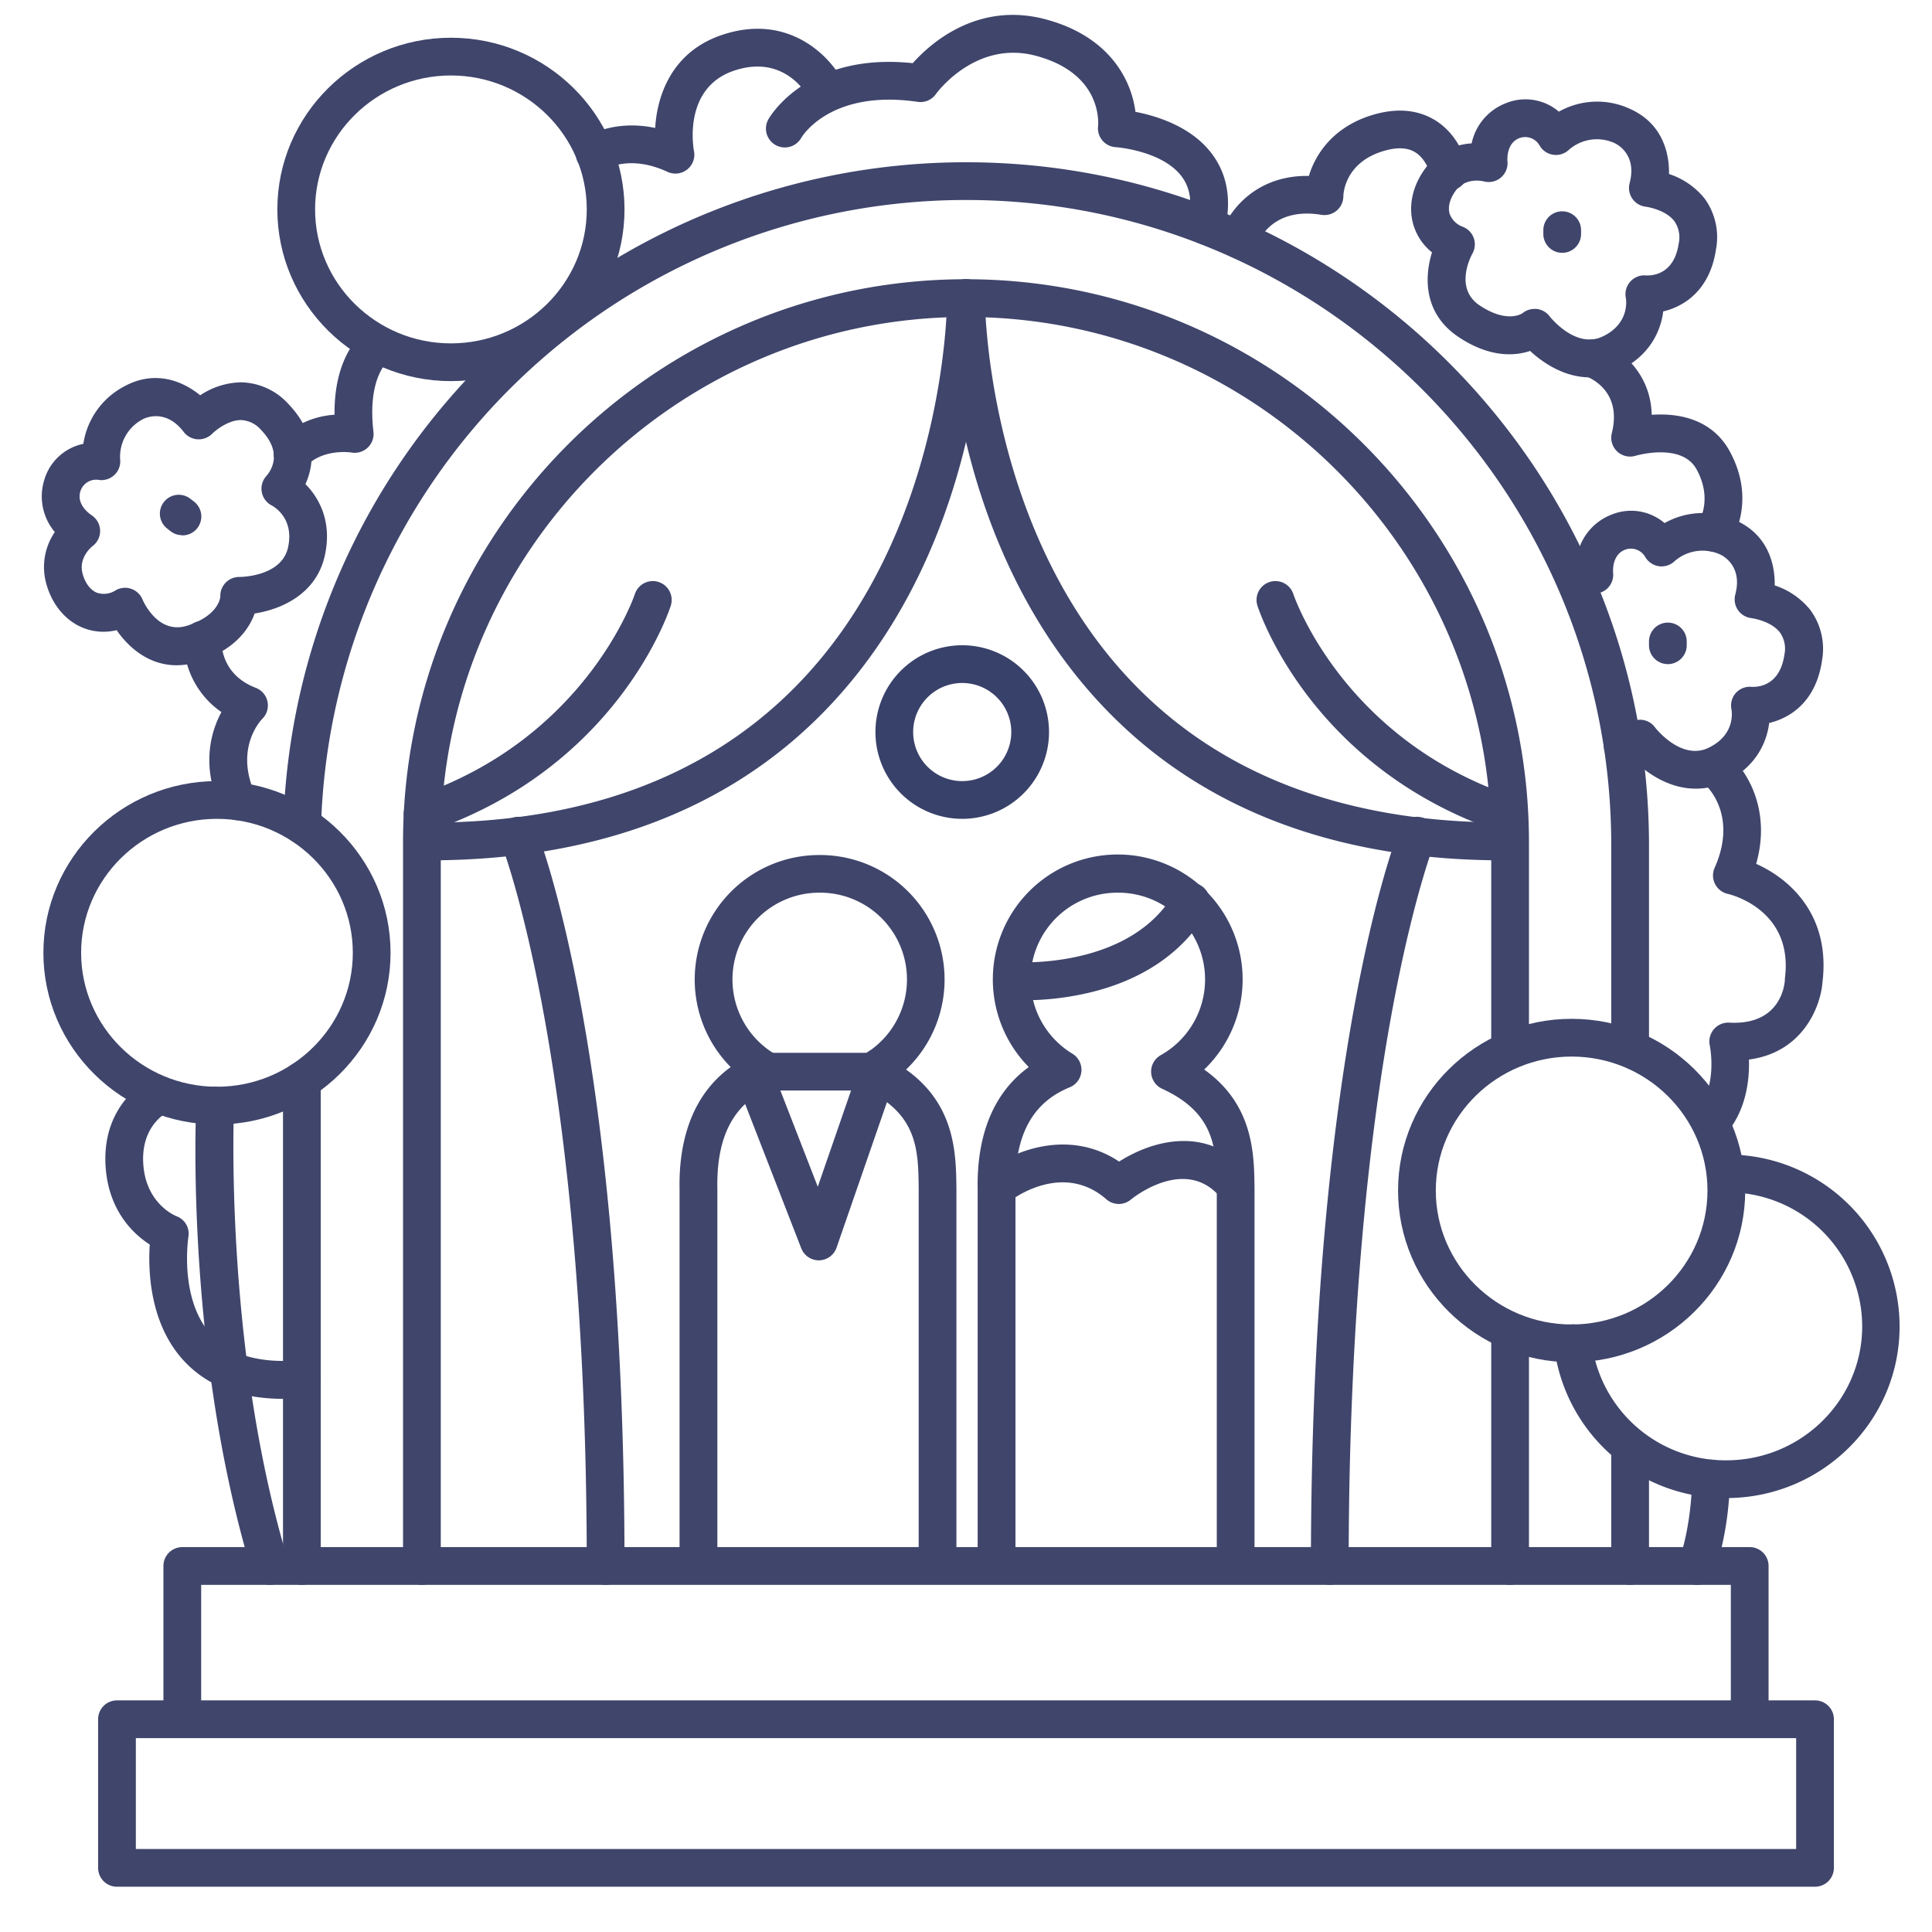 <?xml version="1.0" ?><svg id="Lines" viewBox="0 0 512 512" xmlns="http://www.w3.org/2000/svg"><defs><style>.cls-1{fill:#3f456b;}.cls-2{fill:#384169;}</style></defs><title/><path class="cls-1" d="M185.09,419a5,5,0,0,1-5-5V315.1c-.2-10.61,2.19-24.09,13.55-32.31a33,33,0,0,1,23.23-56.2h.36a33,33,0,0,1,22.89,56.86c13.11,9.32,13.24,22.43,13.34,31.51V413a5,5,0,0,1-10,0V315c-.11-10.22-.21-19.92-14.49-26.47a5,5,0,0,1-.38-8.89,23,23,0,0,0-11.36-43.07H217a23,23,0,0,0-11.79,42.68,5,5,0,0,1-.71,8.89c-9.95,4.07-14.66,12.85-14.39,26.84v99A5,5,0,0,1,185.09,419Z"/><path class="cls-1" d="M264.09,419a5,5,0,0,1-5-5V315.1c-.2-10.61,2.19-24.09,13.55-32.31a33.1,33.1,0,1,1,46.48.65c13.11,9.32,13.24,22.43,13.34,31.51V413a5,5,0,0,1-10,0V315c-.11-10.22-.21-19.92-14.49-26.47a5,5,0,0,1-.38-8.89,23,23,0,0,0-11.36-43.07H296a23,23,0,0,0-11.79,42.68,5,5,0,0,1-.71,8.89c-10,4.07-14.66,12.85-14.39,26.84v99A5,5,0,0,1,264.09,419Z"/><path class="cls-1" d="M231,289H203a5,5,0,0,1,0-10h28a5,5,0,0,1,0,10Z"/><path class="cls-1" d="M327.23,319.06a5,5,0,0,1-3.83-1.79c-9.28-11-23.15.16-23.73.65a5,5,0,0,1-6.48-.1c-11.42-10-24.59-.22-25.15.2a5,5,0,0,1-6.1-7.92c6.4-5,21.26-11.18,34.64-2.27,8.64-5.51,23.55-10,34.47,3a5,5,0,0,1-3.82,8.22Z"/><path class="cls-1" d="M271.73,265.08c-1.85,0-3-.08-3.1-.09a5,5,0,1,1,.74-10c.45,0,30.08,1.84,41.8-18.3a5,5,0,1,1,8.64,5c-6.23,10.72-17.13,18.14-31.51,21.46A75.66,75.66,0,0,1,271.73,265.08Z"/><path class="cls-1" d="M217,334a5,5,0,0,1-4.66-3.19l-17.5-45a5,5,0,0,1,9.32-3.62l12.56,32.31,11.53-33.34a5,5,0,0,1,9.45,3.27l-16,46.2a5,5,0,0,1-4.64,3.37Z"/><path class="cls-2" d="M255,217a23,23,0,1,1,23-23A23,23,0,0,1,255,217Zm0-36a13,13,0,1,0,13,13A13,13,0,0,0,255,181Z"/><path class="cls-1" d="M119.5,101c-25.34,0-46-20.41-46-45.5S94.16,10,119.5,10s46,20.41,46,45.5S144.84,101,119.5,101Zm0-81c-19.83,0-36,15.92-36,35.5S99.67,91,119.5,91s36-15.92,36-35.5S139.33,20,119.5,20Z"/><path class="cls-1" d="M432,420a5,5,0,0,1-5-5V384a5,5,0,0,1,10,0v31A5,5,0,0,1,432,420Z"/><path class="cls-1" d="M432,281.75a5,5,0,0,1-5-5V224c0-94.29-76.71-171-171-171A171,171,0,0,0,85.08,218.81a5,5,0,0,1-10-.29A181,181,0,0,1,256,43c99.8,0,181,81.2,181,181v52.75A5,5,0,0,1,432,281.75Z"/><path class="cls-1" d="M80,420a5,5,0,0,1-5-5V286.34a5,5,0,0,1,10,0V415A5,5,0,0,1,80,420Z"/><path class="cls-1" d="M400.19,420a5,5,0,0,1-5-5V353.5a5,5,0,0,1,10,0V415A5,5,0,0,1,400.19,420Z"/><path class="cls-1" d="M111.81,420a5,5,0,0,1-5-5V223.19C106.81,140.93,173.74,74,256,74s149.19,66.93,149.19,149.19v54.19a5,5,0,0,1-10,0V223.19C395.19,146.44,332.75,84,256,84S116.81,146.44,116.81,223.19V415A5,5,0,0,1,111.81,420Z"/><path class="cls-1" d="M113.49,228H112a5,5,0,0,1,0-10h0c41.37.32,74.42-11.63,98.21-35.42C251,141.86,251,79.66,251,79a5,5,0,0,1,5-5h0a5,5,0,0,1,5,5c0,2.71,0,67-43.69,110.68C191.86,215.1,156.93,228,113.49,228Z"/><path class="cls-1" d="M398.51,228c-43.44,0-78.37-12.9-103.82-38.35C251,146,251,81.68,251,79a5,5,0,0,1,5-5h0a5,5,0,0,1,5,5c0,.63.13,63,40.82,103.6,23.5,23.48,56,35.37,96.7,35.37H400a5,5,0,0,1,0,10Z"/><path class="cls-1" d="M421.31,100c-6.44,0-12.11-3.54-15.81-7-4.05,1.35-10.68,1.85-19-3.71-9.2-6.16-9.08-15.75-7-22.41a14.66,14.66,0,0,1-5-7.53c-1.33-4.78-.16-10.15,3.23-14.73A16.37,16.37,0,0,1,390,38a14.64,14.64,0,0,1,9.12-10.67,13.64,13.64,0,0,1,14,2.26,20.67,20.67,0,0,1,18.9-.71c8.31,3.73,10.4,11.32,10.28,17.23a20.11,20.11,0,0,1,9.38,6.43A17.39,17.39,0,0,1,454.77,66c-1.58,10.75-8.25,15.16-14,16.53-.65,5.24-3.58,11.77-11.72,15.68A17.91,17.91,0,0,1,421.31,100ZM406.67,81.87a4.89,4.89,0,0,1,.54,0,5,5,0,0,1,3.43,1.93c.27.34,7,8.78,14.13,5.35,7.38-3.54,6.11-10.09,6.1-10.16a5,5,0,0,1,5.32-6c1.68.09,7.47-.21,8.69-8.48a7.51,7.51,0,0,0-1.18-5.93c-2.41-3.11-7.49-3.79-7.54-3.8a5,5,0,0,1-4.28-6.29c2-7.63-3.41-10.29-4-10.57a11.28,11.28,0,0,0-12.08,1.75,5,5,0,0,1-7.73-1,4.39,4.39,0,0,0-5.39-2.08c-3.65,1.38-3.19,6.07-3.19,6.12a5,5,0,0,1-6.29,5.35c-.44-.1-4.8-1.07-7.41,2.45-1.54,2.08-2.14,4.3-1.64,6.09a5.77,5.77,0,0,0,3.59,3.53,5,5,0,0,1,2.46,7.08c-.5.91-4.79,9.23,1.9,13.71,7.38,4.94,11.34,2.11,11.38,2.08A5,5,0,0,1,406.67,81.87Z"/><path class="cls-1" d="M414,67a5,5,0,0,1-5-5V61a5,5,0,0,1,10,0v1A5,5,0,0,1,414,67Z"/><path class="cls-1" d="M46.79,176.3c-7.35,0-12.73-4.72-15.88-9.3a14.63,14.63,0,0,1-9-.66c-4.59-1.89-8.1-6.12-9.63-11.6A16.42,16.42,0,0,1,14.53,141a14.66,14.66,0,0,1-2.81-13.76,13.67,13.67,0,0,1,10.37-9.62,20.67,20.67,0,0,1,11.06-15.34C41.2,98,48.47,101,53.05,104.76a20.22,20.22,0,0,1,10.79-3.44h.06a17.38,17.38,0,0,1,12.59,5.81C84,115,83.37,123,80.94,128.3c3.73,3.73,7.08,10.06,5.15,18.88-2.25,10.31-11.63,14.32-18.61,15.4-1.43,4-5.12,9.56-14.6,12.69A19.45,19.45,0,0,1,46.79,176.3ZM33.15,155.77a4.89,4.89,0,0,1,1.6.27,5,5,0,0,1,3,2.8c.41.95,4.33,9.46,12,6.93,8.43-2.78,8.64-7.64,8.64-7.69a5,5,0,0,1,5-5.18h.05c.43,0,11.21-.09,12.9-7.85,1.75-8-4.19-11-4.25-11.06a5,5,0,0,1-1.46-7.89c1.11-1.27,4.43-6-1.35-12.06a7.5,7.5,0,0,0-5.36-2.72h-.06c-3.3,0-6.62,2.61-7.63,3.63a5.09,5.09,0,0,1-3.91,1.47,5,5,0,0,1-3.67-2c-4.8-6.24-10.21-3.64-10.81-3.32a11.23,11.23,0,0,0-6,10.66,4.93,4.93,0,0,1-1.47,4.06,5,5,0,0,1-4.07,1.38,4.38,4.38,0,0,0-5,3c-1.1,3.57,2.5,6,2.91,6.3a5,5,0,0,1,.31,8.23c-.35.28-3.79,3.13-2.62,7.35.69,2.49,2.08,4.32,3.79,5a5.74,5.74,0,0,0,5-.66A5,5,0,0,1,33.15,155.77Z"/><path class="cls-1" d="M48.27,141.83a5,5,0,0,1-3.08-1.06l-.78-.62a5,5,0,1,1,6.15-7.88l.79.61a5,5,0,0,1-3.08,9Z"/><path class="cls-1" d="M449.31,209c-6.43,0-12.09-3.53-15.79-7a17.84,17.84,0,0,1-2.7.65,5,5,0,1,1-1.55-9.88,6.06,6.06,0,0,0,2.24-.78,4.61,4.61,0,0,1,3.66-1.22,4.9,4.9,0,0,1,3.47,2.06c.27.34,7,8.78,14.13,5.35s6.21-9.53,6.08-10.22a5,5,0,0,1,1.16-4.31,5,5,0,0,1,4.18-1.63c1.67.09,7.47-.21,8.69-8.48a7.51,7.51,0,0,0-1.18-5.93c-2.41-3.11-7.49-3.79-7.54-3.8a5,5,0,0,1-4.28-6.29c2-7.63-3.41-10.29-4-10.57a11.28,11.28,0,0,0-12.08,1.75,5,5,0,0,1-4.13,1.36,5.06,5.06,0,0,1-3.63-2.39,4.37,4.37,0,0,0-5.36-2c-3.65,1.38-3.19,6.07-3.19,6.12a5,5,0,0,1-6.29,5.35h0a9.57,9.57,0,0,0-2.75-.13,5,5,0,1,1-1-9.95l.55,0a14.66,14.66,0,0,1,9.13-10.7,13.66,13.66,0,0,1,14,2.26,20.67,20.67,0,0,1,18.9-.71c8.31,3.73,10.4,11.32,10.28,17.23a20.11,20.11,0,0,1,9.38,6.43,17.39,17.39,0,0,1,3.16,13.5c-1.58,10.75-8.25,15.16-14,16.53-.65,5.24-3.58,11.77-11.72,15.68A17.91,17.91,0,0,1,449.31,209Zm-17.86-17Z"/><path class="cls-1" d="M442,176a5,5,0,0,1-5-5v-1a5,5,0,0,1,10,0v1A5,5,0,0,1,442,176Z"/><path class="cls-1" d="M481,500H31a5,5,0,0,1-5-5V455.62a5,5,0,0,1,5-5H481a5,5,0,0,1,5,5V495A5,5,0,0,1,481,500ZM36,490H476V460.62H36Z"/><path class="cls-1" d="M463.69,459.38a5,5,0,0,1-5-5V420H53.31v34.38a5,5,0,0,1-10,0V415a5,5,0,0,1,5-5H463.69a5,5,0,0,1,5,5v39.38A5,5,0,0,1,463.69,459.38Z"/><path class="cls-1" d="M328.33,68.5a5.15,5.15,0,0,1-1.54-.24A5,5,0,0,1,323.57,62c1.84-5.73,8.83-15.38,22.74-15.38h.56c1.81-6,6.79-13.48,17.84-16.43,6-1.59,11.2-1,15.58,1.65,6.69,4.12,8.43,11.59,8.6,12.42a5,5,0,1,1-9.78,2.06h0s-1-4.1-4.12-6c-1.93-1.17-4.52-1.33-7.7-.48C356.54,42.7,356,51.11,356,52.06a5,5,0,0,1-5.82,4.87c-13.58-2.25-17,7.68-17.1,8.1A5,5,0,0,1,328.33,68.5Z"/><path class="cls-1" d="M454.25,146.2a5,5,0,0,1-4.09-7.87c.12-.18,3.8-6-.55-13.94-3.92-7.19-16-3.65-16.12-3.62a5,5,0,0,1-6.34-6c2.71-10.85-5.31-14.48-6.94-15.09a5,5,0,0,1,3.39-9.41c5.32,1.89,13.86,8.18,14.12,19.66,1-.07,2.06-.1,3.16-.07,8.1.21,14.15,3.57,17.51,9.73,7.4,13.56.27,24,0,24.46A5,5,0,0,1,454.25,146.2Z"/><path class="cls-1" d="M453.78,302.05a5,5,0,0,1-3.83-8.21c5.3-6.34,3.18-16.68,3.16-16.78a5,5,0,0,1,1.09-4.3,5,5,0,0,1,4.06-1.75c13.67.74,14.68-10.07,14.75-11.3l0-.36c2.39-18.27-14.43-22.31-15.15-22.47a5,5,0,0,1-3.46-6.91c6.39-14.38-2.54-22.05-2.63-22.13a5,5,0,1,1,6.4-7.68c4.63,3.85,11.34,14.39,7.23,28.77,9,4,19.81,13.69,17.55,31.56-.41,5.56-4.7,18.35-19.46,20.3.16,5.31-.68,13.22-5.9,19.47A5,5,0,0,1,453.78,302.05Z"/><path class="cls-1" d="M57.5,298c-25.34,0-46-20.41-46-45.5S32.16,207,57.5,207s46,20.41,46,45.5S82.84,298,57.5,298Zm0-81c-19.83,0-36,15.92-36,35.5S37.67,288,57.5,288s36-15.92,36-35.5S77.33,217,57.5,217Z"/><path class="cls-1" d="M416.5,361c-25.34,0-46-20.41-46-45.5s20.62-45.5,46-45.5,46,20.41,46,45.5S441.84,361,416.5,361Zm0-81c-19.83,0-36,15.92-36,35.5s16.13,35.5,36,35.5,36-15.92,36-35.5S436.33,280,416.5,280Z"/><path class="cls-1" d="M457.5,397a45.71,45.71,0,0,1-45.68-40.48,5,5,0,1,1,9.94-1.1A35.72,35.72,0,0,0,457.5,387c19.83,0,36-15.92,36-35.5A35.6,35.6,0,0,0,459,316a5,5,0,0,1,.41-10,45.58,45.58,0,0,1,44,45.46C503.46,376.59,482.84,397,457.5,397Z"/><path class="cls-1" d="M449.75,420a4.73,4.73,0,0,1-1.61-.27,5,5,0,0,1-3.12-6.34c3.42-10,3.42-21.45,3.42-21.57a5,5,0,0,1,5-5h0a5,5,0,0,1,5,5,85.29,85.29,0,0,1-4,24.83A5,5,0,0,1,449.75,420Z"/><path class="cls-1" d="M71.5,420a5,5,0,0,1-4.79-3.56c-17.54-58.15-14.83-121-14.7-123.67a5,5,0,0,1,10,.46c0,.64-2.74,63.86,14.3,120.33a5,5,0,0,1-3.35,6.23A5.12,5.12,0,0,1,71.5,420Z"/><path class="cls-1" d="M179,46a5,5,0,0,1-2.1-.46c-10-4.63-16.27-.82-16.53-.66a5,5,0,0,1-6.91-1.34,5,5,0,0,1,1.35-7c.36-.25,7.6-5,18.82-2.63.54-9,4.66-20.31,17.79-24.68,17.49-5.84,28.61,5.63,32.05,12.5a5,5,0,0,1-8.94,4.48c-.63-1.21-6.63-11.94-19.95-7.5-13.69,4.57-10.8,20.64-10.67,21.32A5,5,0,0,1,179,46Z"/><path class="cls-1" d="M319.7,64.88a5.07,5.07,0,0,1-1.15-.13,5,5,0,0,1-3.72-6c1.18-5,.64-8.88-1.64-11.94C308.08,39.92,295.82,39,295.7,39A5,5,0,0,1,291,33.45c.12-1.37.76-14-16.35-18.63-16.11-4.4-26.5,9.93-26.6,10.07A5,5,0,0,1,243.27,27c-23-3.4-30.63,9-30.94,9.55a5,5,0,0,1-6.8,1.88,5,5,0,0,1-1.89-6.83c.43-.75,10.36-17.8,38.25-14.86C246.55,11.5,259.15.22,277.32,5.18c16.9,4.61,22.55,16.19,23.58,24.46,5.58,1.07,14.89,3.89,20.31,11.18,4.1,5.5,5.22,12.3,3.35,20.21A5,5,0,0,1,319.7,64.88Z"/><path class="cls-1" d="M77.52,125.11a5,5,0,0,1-3.63-8.44,22.61,22.61,0,0,1,14.77-6.76c-.19-15,6.65-20.92,7.52-21.61l6.22,7.83.11-.09c-.21.19-5.14,4.82-3.54,18.38a5,5,0,0,1-5.85,5.5s-7.45-1.16-12,3.62A5,5,0,0,1,77.52,125.11Z"/><path class="cls-1" d="M63,217.37a5,5,0,0,1-4.57-3c-5.14-11.47-2.59-20.38.25-25.66a23.16,23.16,0,0,1-10-19.43,5,5,0,0,1,10,.52c0,1,0,9,9.1,12.48a5,5,0,0,1,1.69,8.26c-.26.27-7.35,7.66-1.93,19.73A5,5,0,0,1,65,216.93,4.93,4.93,0,0,1,63,217.37Z"/><path class="cls-1" d="M75.17,370.71c-11.39,0-20.28-3.4-26.48-10.13-9.13-9.91-9.45-24.13-9-30.76C35.43,327.08,28.85,321,28,309.36c-1.23-17.24,11.73-23.48,12.28-23.74a5,5,0,0,1,4.28,9c-.79.4-7.3,4-6.58,14,.74,10.42,8.45,13.55,8.77,13.68a4.93,4.93,0,0,1,3.17,5.5c0,.16-2.57,16.6,6.14,26,4.93,5.32,12.84,7.57,23.51,6.68a5,5,0,1,1,.84,10C78.61,370.63,76.87,370.71,75.17,370.71Z"/><path class="cls-1" d="M160.5,420a5,5,0,0,1-5-5c0-133.49-22.5-191-22.73-191.58a5,5,0,1,1,9.28-3.72c1,2.38,23.45,59.89,23.45,195.3A5,5,0,0,1,160.5,420Z"/><path class="cls-1" d="M352.41,420a5,5,0,0,1-5-5c0-135.41,22.49-192.92,23.45-195.3a5,5,0,1,1,9.28,3.72h0c-.06.14-5.74,14.58-11.36,45.28C363.59,297,357.41,345.43,357.41,415A5,5,0,0,1,352.41,420Z"/><path class="cls-1" d="M112,220.69a5,5,0,0,1-1.61-9.74c44.88-15.25,57.73-53.11,57.85-53.49a5,5,0,0,1,9.52,3.07c-.56,1.75-14.34,43-64.15,59.89A5,5,0,0,1,112,220.69Z"/><path class="cls-1" d="M399,220.69a5,5,0,0,1-1.61-.27c-49.81-16.93-63.59-58.14-64.15-59.89a5,5,0,0,1,9.52-3.07c.16.49,13,38.26,57.85,53.49a5,5,0,0,1-1.61,9.74Z"/></svg>